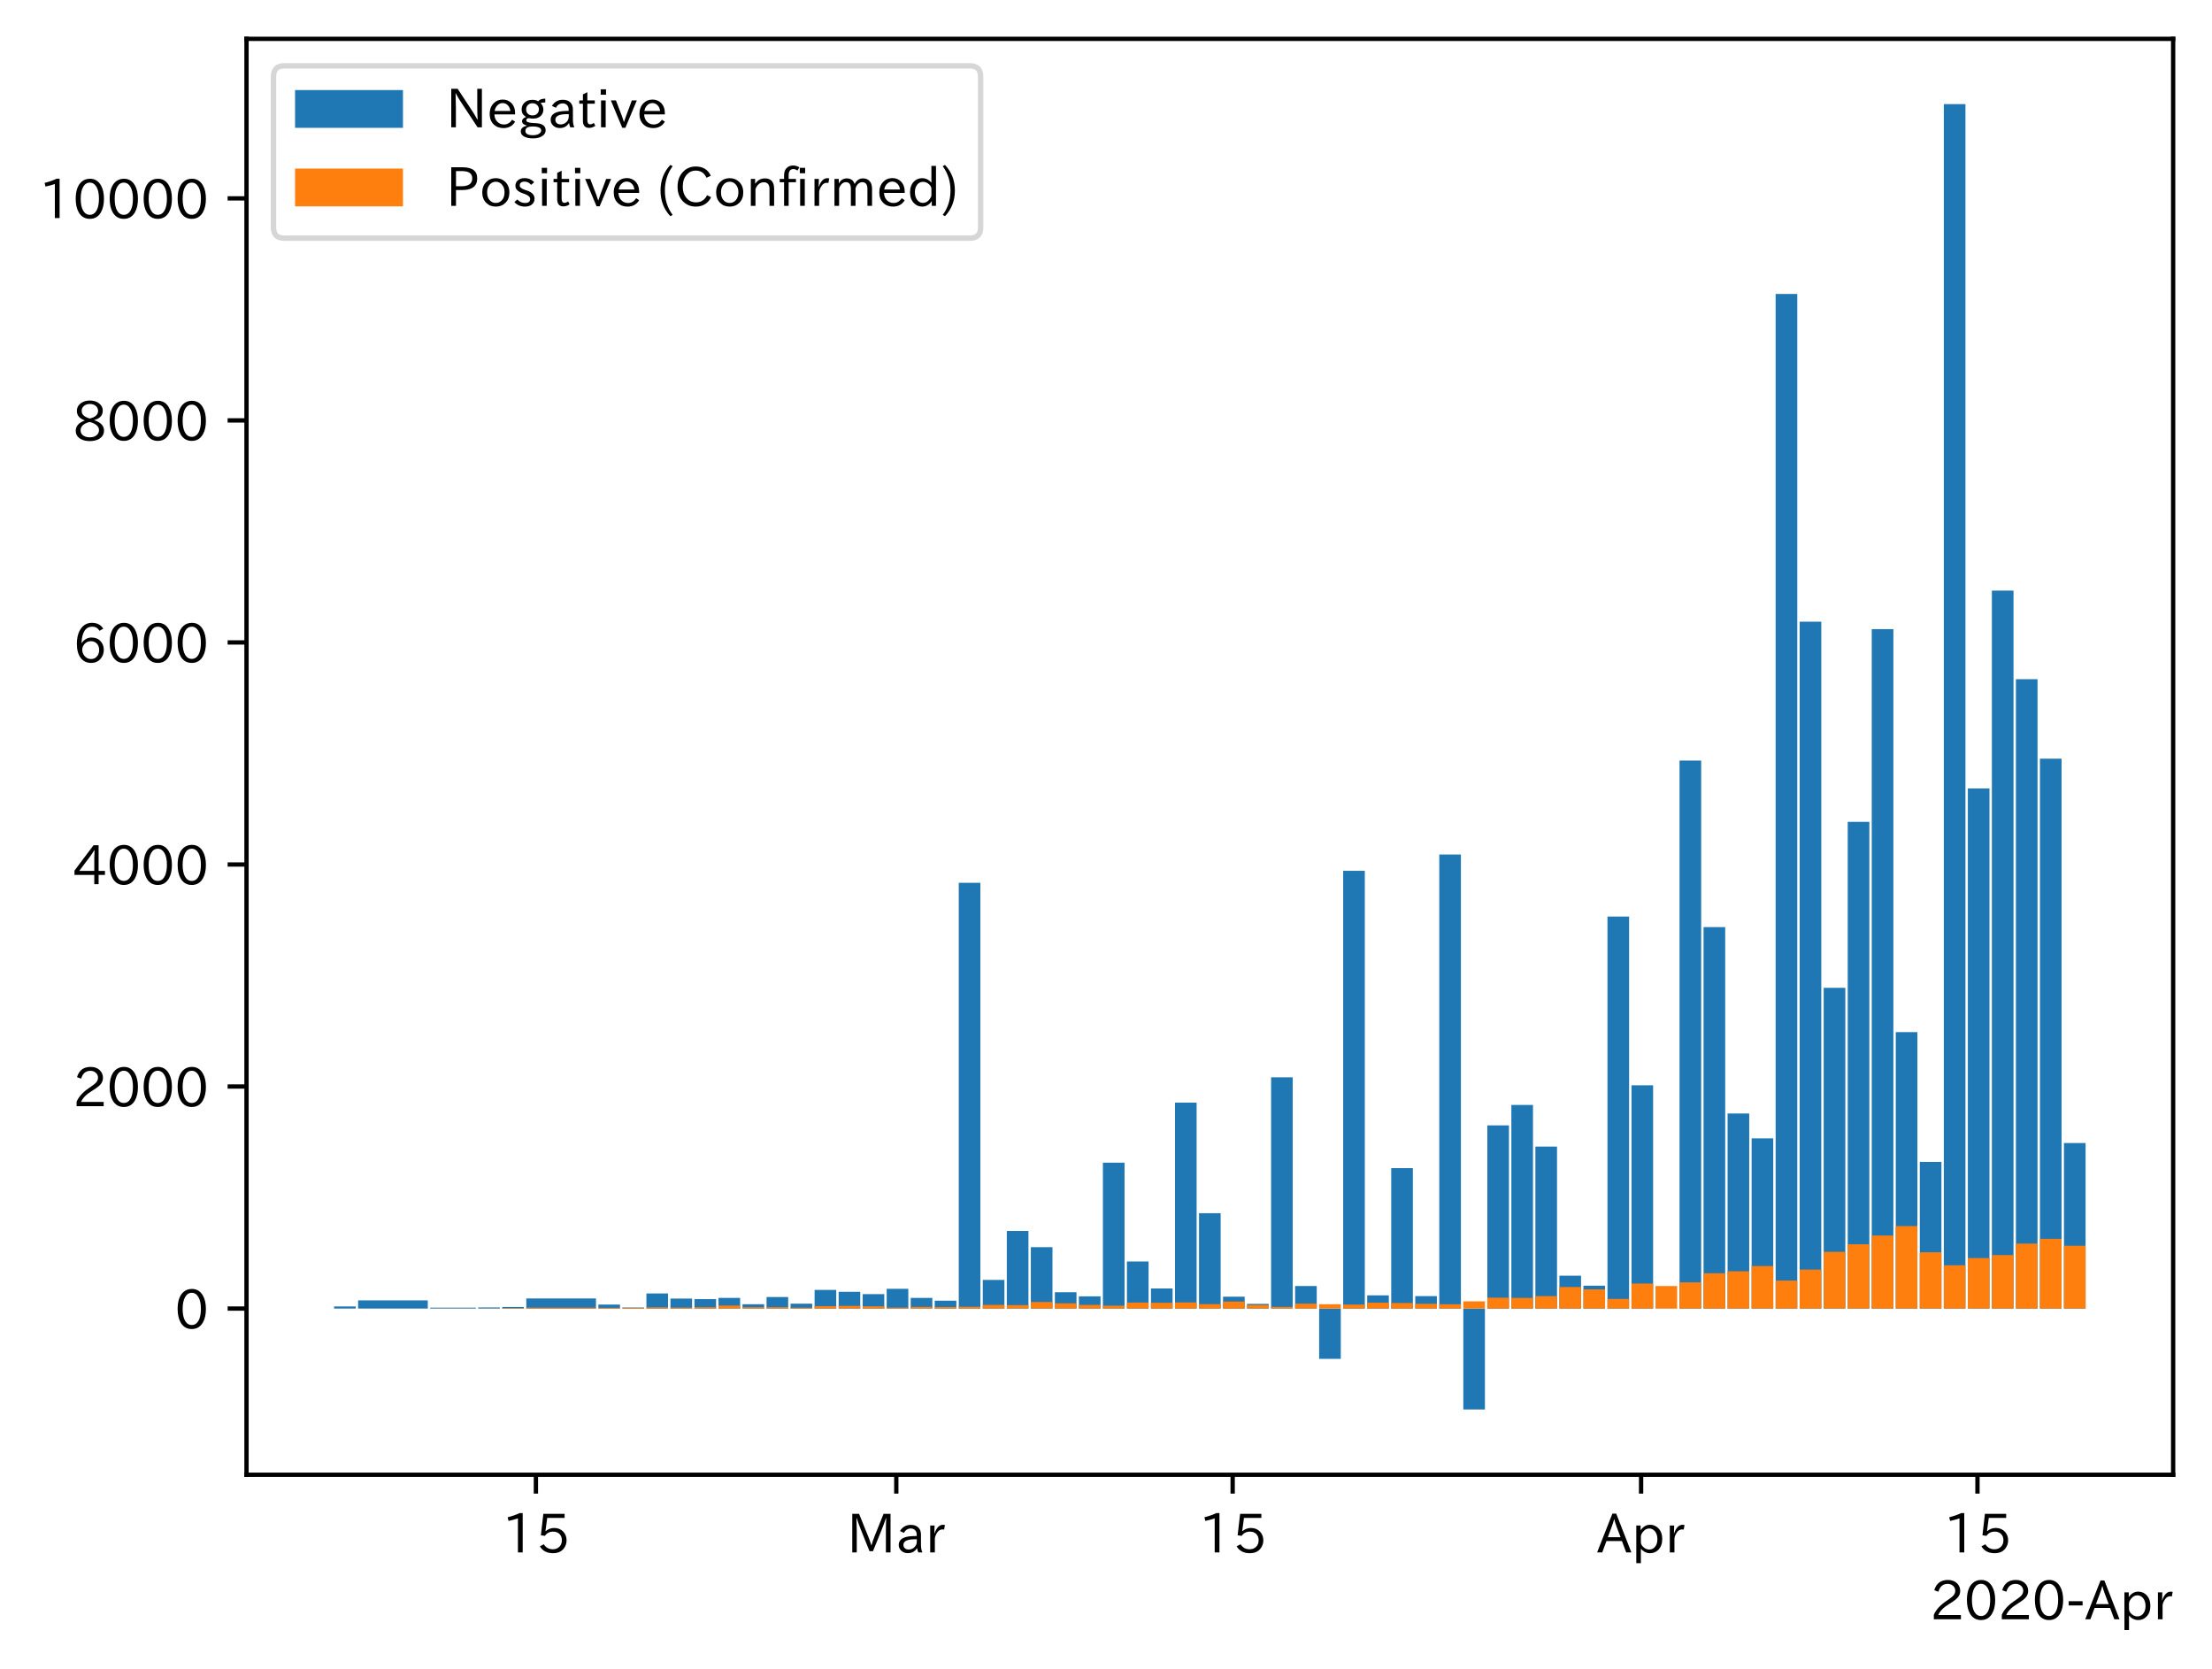 <?xml version="1.0" encoding="utf-8" standalone="no"?>
<!DOCTYPE svg PUBLIC "-//W3C//DTD SVG 1.1//EN"
  "http://www.w3.org/Graphics/SVG/1.1/DTD/svg11.dtd">
<!-- Created with matplotlib (https://matplotlib.org/) -->
<svg height="309.293pt" version="1.1" viewBox="0 0 410.012 309.293" width="410.012pt" xmlns="http://www.w3.org/2000/svg" xmlns:xlink="http://www.w3.org/1999/xlink">
 <defs>
  <style type="text/css">
*{stroke-linecap:butt;stroke-linejoin:round;}
  </style>
 </defs>
 <g id="figure_1">
  <g id="patch_1">
   <path d="M 0 309.293 
L 410.012 309.293 
L 410.012 0 
L 0 0 
z
" style="fill:#ffffff;"/>
  </g>
  <g id="axes_1">
   <g id="patch_2">
    <path d="M 45.692 273.312 
L 402.812 273.312 
L 402.812 7.2 
L 45.692 7.2 
z
" style="fill:#ffffff;"/>
   </g>
   <g id="patch_3">
    <path clip-path="url(#p2a3c29d104)" d="z
" style="fill:#1f77b4;"/>
   </g>
   <g id="patch_4">
    <path clip-path="url(#p2a3c29d104)" d="M 65.933 242.513 
L 61.925 242.513 
L 61.925 242.122 
L 65.933 242.122 
z
" style="fill:#1f77b4;"/>
   </g>
   <g id="patch_5">
    <path clip-path="url(#p2a3c29d104)" d="M 79.293 242.513 
L 66.378 242.513 
L 66.378 240.998 
L 79.293 240.998 
z
" style="fill:#1f77b4;"/>
   </g>
   <g id="patch_6">
    <path clip-path="url(#p2a3c29d104)" d="M 88.2 242.513 
L 79.739 242.513 
L 79.739 242.349 
L 88.2 242.349 
z
" style="fill:#1f77b4;"/>
   </g>
   <g id="patch_7">
    <path clip-path="url(#p2a3c29d104)" d="M 92.654 242.513 
L 88.645 242.513 
L 88.645 242.308 
L 92.654 242.308 
z
" style="fill:#1f77b4;"/>
   </g>
   <g id="patch_8">
    <path clip-path="url(#p2a3c29d104)" d="M 97.107 242.513 
L 93.099 242.513 
L 93.099 242.225 
L 97.107 242.225 
z
" style="fill:#1f77b4;"/>
   </g>
   <g id="patch_9">
    <path clip-path="url(#p2a3c29d104)" d="M 110.467 242.513 
L 97.552 242.513 
L 97.552 240.641 
L 110.467 240.641 
z
" style="fill:#1f77b4;"/>
   </g>
   <g id="patch_10">
    <path clip-path="url(#p2a3c29d104)" d="M 114.921 242.513 
L 110.913 242.513 
L 110.913 241.773 
L 114.921 241.773 
z
" style="fill:#1f77b4;"/>
   </g>
   <g id="patch_11">
    <path clip-path="url(#p2a3c29d104)" d="M 119.374 242.513 
L 115.366 242.513 
L 115.366 242.328 
L 119.374 242.328 
z
" style="fill:#1f77b4;"/>
   </g>
   <g id="patch_12">
    <path clip-path="url(#p2a3c29d104)" d="M 123.827 242.513 
L 119.819 242.513 
L 119.819 239.715 
L 123.827 239.715 
z
" style="fill:#1f77b4;"/>
   </g>
   <g id="patch_13">
    <path clip-path="url(#p2a3c29d104)" d="M 128.281 242.513 
L 124.273 242.513 
L 124.273 240.662 
L 128.281 240.662 
z
" style="fill:#1f77b4;"/>
   </g>
   <g id="patch_14">
    <path clip-path="url(#p2a3c29d104)" d="M 132.734 242.513 
L 128.726 242.513 
L 128.726 240.765 
L 132.734 240.765 
z
" style="fill:#1f77b4;"/>
   </g>
   <g id="patch_15">
    <path clip-path="url(#p2a3c29d104)" d="M 137.188 242.513 
L 133.18 242.513 
L 133.18 240.538 
L 137.188 240.538 
z
" style="fill:#1f77b4;"/>
   </g>
   <g id="patch_16">
    <path clip-path="url(#p2a3c29d104)" d="M 141.641 242.513 
L 137.633 242.513 
L 137.633 241.711 
L 141.641 241.711 
z
" style="fill:#1f77b4;"/>
   </g>
   <g id="patch_17">
    <path clip-path="url(#p2a3c29d104)" d="M 146.095 242.513 
L 142.087 242.513 
L 142.087 240.374 
L 146.095 240.374 
z
" style="fill:#1f77b4;"/>
   </g>
   <g id="patch_18">
    <path clip-path="url(#p2a3c29d104)" d="M 150.548 242.513 
L 146.54 242.513 
L 146.54 241.608 
L 150.548 241.608 
z
" style="fill:#1f77b4;"/>
   </g>
   <g id="patch_19">
    <path clip-path="url(#p2a3c29d104)" d="M 155.001 242.513 
L 150.993 242.513 
L 150.993 239.057 
L 155.001 239.057 
z
" style="fill:#1f77b4;"/>
   </g>
   <g id="patch_20">
    <path clip-path="url(#p2a3c29d104)" d="M 159.455 242.513 
L 155.447 242.513 
L 155.447 239.407 
L 159.455 239.407 
z
" style="fill:#1f77b4;"/>
   </g>
   <g id="patch_21">
    <path clip-path="url(#p2a3c29d104)" d="M 163.908 242.513 
L 159.9 242.513 
L 159.9 239.839 
L 163.908 239.839 
z
" style="fill:#1f77b4;"/>
   </g>
   <g id="patch_22">
    <path clip-path="url(#p2a3c29d104)" d="M 168.362 242.513 
L 164.354 242.513 
L 164.354 238.851 
L 168.362 238.851 
z
" style="fill:#1f77b4;"/>
   </g>
   <g id="patch_23">
    <path clip-path="url(#p2a3c29d104)" d="M 172.815 242.513 
L 168.807 242.513 
L 168.807 240.538 
L 172.815 240.538 
z
" style="fill:#1f77b4;"/>
   </g>
   <g id="patch_24">
    <path clip-path="url(#p2a3c29d104)" d="M 177.269 242.513 
L 173.26 242.513 
L 173.26 241.053 
L 177.269 241.053 
z
" style="fill:#1f77b4;"/>
   </g>
   <g id="patch_25">
    <path clip-path="url(#p2a3c29d104)" d="M 181.722 242.513 
L 177.714 242.513 
L 177.714 163.609 
L 181.722 163.609 
z
" style="fill:#1f77b4;"/>
   </g>
   <g id="patch_26">
    <path clip-path="url(#p2a3c29d104)" d="M 186.175 242.513 
L 182.167 242.513 
L 182.167 237.205 
L 186.175 237.205 
z
" style="fill:#1f77b4;"/>
   </g>
   <g id="patch_27">
    <path clip-path="url(#p2a3c29d104)" d="M 190.629 242.513 
L 186.621 242.513 
L 186.621 228.132 
L 190.629 228.132 
z
" style="fill:#1f77b4;"/>
   </g>
   <g id="patch_28">
    <path clip-path="url(#p2a3c29d104)" d="M 195.082 242.513 
L 191.074 242.513 
L 191.074 231.135 
L 195.082 231.135 
z
" style="fill:#1f77b4;"/>
   </g>
   <g id="patch_29">
    <path clip-path="url(#p2a3c29d104)" d="M 199.536 242.513 
L 195.528 242.513 
L 195.528 239.489 
L 199.536 239.489 
z
" style="fill:#1f77b4;"/>
   </g>
   <g id="patch_30">
    <path clip-path="url(#p2a3c29d104)" d="M 203.989 242.513 
L 199.981 242.513 
L 199.981 240.25 
L 203.989 240.25 
z
" style="fill:#1f77b4;"/>
   </g>
   <g id="patch_31">
    <path clip-path="url(#p2a3c29d104)" d="M 208.443 242.513 
L 204.434 242.513 
L 204.434 215.478 
L 208.443 215.478 
z
" style="fill:#1f77b4;"/>
   </g>
   <g id="patch_32">
    <path clip-path="url(#p2a3c29d104)" d="M 212.896 242.513 
L 208.888 242.513 
L 208.888 233.79 
L 212.896 233.79 
z
" style="fill:#1f77b4;"/>
   </g>
   <g id="patch_33">
    <path clip-path="url(#p2a3c29d104)" d="M 217.349 242.513 
L 213.341 242.513 
L 213.341 238.789 
L 217.349 238.789 
z
" style="fill:#1f77b4;"/>
   </g>
   <g id="patch_34">
    <path clip-path="url(#p2a3c29d104)" d="M 221.803 242.513 
L 217.795 242.513 
L 217.795 204.347 
L 221.803 204.347 
z
" style="fill:#1f77b4;"/>
   </g>
   <g id="patch_35">
    <path clip-path="url(#p2a3c29d104)" d="M 226.256 242.513 
L 222.248 242.513 
L 222.248 224.84 
L 226.256 224.84 
z
" style="fill:#1f77b4;"/>
   </g>
   <g id="patch_36">
    <path clip-path="url(#p2a3c29d104)" d="M 230.71 242.513 
L 226.702 242.513 
L 226.702 240.312 
L 230.71 240.312 
z
" style="fill:#1f77b4;"/>
   </g>
   <g id="patch_37">
    <path clip-path="url(#p2a3c29d104)" d="M 235.163 242.513 
L 231.155 242.513 
L 231.155 241.649 
L 235.163 241.649 
z
" style="fill:#1f77b4;"/>
   </g>
   <g id="patch_38">
    <path clip-path="url(#p2a3c29d104)" d="M 239.616 242.513 
L 235.608 242.513 
L 235.608 199.656 
L 239.616 199.656 
z
" style="fill:#1f77b4;"/>
   </g>
   <g id="patch_39">
    <path clip-path="url(#p2a3c29d104)" d="M 244.07 242.513 
L 240.062 242.513 
L 240.062 238.337 
L 244.07 238.337 
z
" style="fill:#1f77b4;"/>
   </g>
   <g id="patch_40">
    <path clip-path="url(#p2a3c29d104)" d="M 248.523 242.513 
L 244.515 242.513 
L 244.515 251.834 
L 248.523 251.834 
z
" style="fill:#1f77b4;"/>
   </g>
   <g id="patch_41">
    <path clip-path="url(#p2a3c29d104)" d="M 252.977 242.513 
L 248.969 242.513 
L 248.969 161.386 
L 252.977 161.386 
z
" style="fill:#1f77b4;"/>
   </g>
   <g id="patch_42">
    <path clip-path="url(#p2a3c29d104)" d="M 257.43 242.513 
L 253.422 242.513 
L 253.422 240.065 
L 257.43 240.065 
z
" style="fill:#1f77b4;"/>
   </g>
   <g id="patch_43">
    <path clip-path="url(#p2a3c29d104)" d="M 261.884 242.513 
L 257.876 242.513 
L 257.876 216.486 
L 261.884 216.486 
z
" style="fill:#1f77b4;"/>
   </g>
   <g id="patch_44">
    <path clip-path="url(#p2a3c29d104)" d="M 266.337 242.513 
L 262.329 242.513 
L 262.329 240.209 
L 266.337 240.209 
z
" style="fill:#1f77b4;"/>
   </g>
   <g id="patch_45">
    <path clip-path="url(#p2a3c29d104)" d="M 270.79 242.513 
L 266.782 242.513 
L 266.782 158.362 
L 270.79 158.362 
z
" style="fill:#1f77b4;"/>
   </g>
   <g id="patch_46">
    <path clip-path="url(#p2a3c29d104)" d="M 275.244 242.513 
L 271.236 242.513 
L 271.236 261.216 
L 275.244 261.216 
z
" style="fill:#1f77b4;"/>
   </g>
   <g id="patch_47">
    <path clip-path="url(#p2a3c29d104)" d="M 279.697 242.513 
L 275.689 242.513 
L 275.689 208.565 
L 279.697 208.565 
z
" style="fill:#1f77b4;"/>
   </g>
   <g id="patch_48">
    <path clip-path="url(#p2a3c29d104)" d="M 284.151 242.513 
L 280.143 242.513 
L 280.143 204.779 
L 284.151 204.779 
z
" style="fill:#1f77b4;"/>
   </g>
   <g id="patch_49">
    <path clip-path="url(#p2a3c29d104)" d="M 288.604 242.513 
L 284.596 242.513 
L 284.596 212.495 
L 288.604 212.495 
z
" style="fill:#1f77b4;"/>
   </g>
   <g id="patch_50">
    <path clip-path="url(#p2a3c29d104)" d="M 293.058 242.513 
L 289.049 242.513 
L 289.049 236.423 
L 293.058 236.423 
z
" style="fill:#1f77b4;"/>
   </g>
   <g id="patch_51">
    <path clip-path="url(#p2a3c29d104)" d="M 297.511 242.513 
L 293.503 242.513 
L 293.503 238.275 
L 297.511 238.275 
z
" style="fill:#1f77b4;"/>
   </g>
   <g id="patch_52">
    <path clip-path="url(#p2a3c29d104)" d="M 301.964 242.513 
L 297.956 242.513 
L 297.956 169.863 
L 301.964 169.863 
z
" style="fill:#1f77b4;"/>
   </g>
   <g id="patch_53">
    <path clip-path="url(#p2a3c29d104)" d="M 306.418 242.513 
L 302.41 242.513 
L 302.41 201.137 
L 306.418 201.137 
z
" style="fill:#1f77b4;"/>
   </g>
   <g id="patch_54">
    <path clip-path="url(#p2a3c29d104)" d="M 310.871 242.513 
L 306.863 242.513 
L 306.863 242.472 
L 310.871 242.472 
z
" style="fill:#1f77b4;"/>
   </g>
   <g id="patch_55">
    <path clip-path="url(#p2a3c29d104)" d="M 315.325 242.513 
L 311.317 242.513 
L 311.317 140.956 
L 315.325 140.956 
z
" style="fill:#1f77b4;"/>
   </g>
   <g id="patch_56">
    <path clip-path="url(#p2a3c29d104)" d="M 319.778 242.513 
L 315.77 242.513 
L 315.77 171.818 
L 319.778 171.818 
z
" style="fill:#1f77b4;"/>
   </g>
   <g id="patch_57">
    <path clip-path="url(#p2a3c29d104)" d="M 324.232 242.513 
L 320.223 242.513 
L 320.223 206.363 
L 324.232 206.363 
z
" style="fill:#1f77b4;"/>
   </g>
   <g id="patch_58">
    <path clip-path="url(#p2a3c29d104)" d="M 328.685 242.513 
L 324.677 242.513 
L 324.677 210.972 
L 328.685 210.972 
z
" style="fill:#1f77b4;"/>
   </g>
   <g id="patch_59">
    <path clip-path="url(#p2a3c29d104)" d="M 333.138 242.513 
L 329.13 242.513 
L 329.13 54.479 
L 333.138 54.479 
z
" style="fill:#1f77b4;"/>
   </g>
   <g id="patch_60">
    <path clip-path="url(#p2a3c29d104)" d="M 337.592 242.513 
L 333.584 242.513 
L 333.584 115.216 
L 337.592 115.216 
z
" style="fill:#1f77b4;"/>
   </g>
   <g id="patch_61">
    <path clip-path="url(#p2a3c29d104)" d="M 342.045 242.513 
L 338.037 242.513 
L 338.037 183.072 
L 342.045 183.072 
z
" style="fill:#1f77b4;"/>
   </g>
   <g id="patch_62">
    <path clip-path="url(#p2a3c29d104)" d="M 346.499 242.513 
L 342.491 242.513 
L 342.491 152.313 
L 346.499 152.313 
z
" style="fill:#1f77b4;"/>
   </g>
   <g id="patch_63">
    <path clip-path="url(#p2a3c29d104)" d="M 350.952 242.513 
L 346.944 242.513 
L 346.944 116.595 
L 350.952 116.595 
z
" style="fill:#1f77b4;"/>
   </g>
   <g id="patch_64">
    <path clip-path="url(#p2a3c29d104)" d="M 355.405 242.513 
L 351.397 242.513 
L 351.397 191.282 
L 355.405 191.282 
z
" style="fill:#1f77b4;"/>
   </g>
   <g id="patch_65">
    <path clip-path="url(#p2a3c29d104)" d="M 359.859 242.513 
L 355.851 242.513 
L 355.851 215.334 
L 359.859 215.334 
z
" style="fill:#1f77b4;"/>
   </g>
   <g id="patch_66">
    <path clip-path="url(#p2a3c29d104)" d="M 364.312 242.513 
L 360.304 242.513 
L 360.304 19.296 
L 364.312 19.296 
z
" style="fill:#1f77b4;"/>
   </g>
   <g id="patch_67">
    <path clip-path="url(#p2a3c29d104)" d="M 368.766 242.513 
L 364.758 242.513 
L 364.758 146.12 
L 368.766 146.12 
z
" style="fill:#1f77b4;"/>
   </g>
   <g id="patch_68">
    <path clip-path="url(#p2a3c29d104)" d="M 373.219 242.513 
L 369.211 242.513 
L 369.211 109.455 
L 373.219 109.455 
z
" style="fill:#1f77b4;"/>
   </g>
   <g id="patch_69">
    <path clip-path="url(#p2a3c29d104)" d="M 377.673 242.513 
L 373.665 242.513 
L 373.665 125.874 
L 377.673 125.874 
z
" style="fill:#1f77b4;"/>
   </g>
   <g id="patch_70">
    <path clip-path="url(#p2a3c29d104)" d="M 382.126 242.513 
L 378.118 242.513 
L 378.118 140.606 
L 382.126 140.606 
z
" style="fill:#1f77b4;"/>
   </g>
   <g id="patch_71">
    <path clip-path="url(#p2a3c29d104)" d="M 386.579 242.513 
L 382.571 242.513 
L 382.571 211.836 
L 386.579 211.836 
z
" style="fill:#1f77b4;"/>
   </g>
   <g id="patch_72">
    <path clip-path="url(#p2a3c29d104)" d="z
" style="fill:#ff7f0e;"/>
   </g>
   <g id="patch_73">
    <path clip-path="url(#p2a3c29d104)" d="M 65.933 242.513 
L 61.925 242.513 
L 61.925 242.513 
L 65.933 242.513 
z
" style="fill:#ff7f0e;"/>
   </g>
   <g id="patch_74">
    <path clip-path="url(#p2a3c29d104)" d="M 79.293 242.513 
L 66.378 242.513 
L 66.378 242.507 
L 79.293 242.507 
z
" style="fill:#ff7f0e;"/>
   </g>
   <g id="patch_75">
    <path clip-path="url(#p2a3c29d104)" d="M 88.2 242.513 
L 79.739 242.513 
L 79.739 242.493 
L 88.2 242.493 
z
" style="fill:#ff7f0e;"/>
   </g>
   <g id="patch_76">
    <path clip-path="url(#p2a3c29d104)" d="M 92.654 242.513 
L 88.645 242.513 
L 88.645 242.493 
L 92.654 242.493 
z
" style="fill:#ff7f0e;"/>
   </g>
   <g id="patch_77">
    <path clip-path="url(#p2a3c29d104)" d="M 97.107 242.513 
L 93.099 242.513 
L 93.099 242.431 
L 97.107 242.431 
z
" style="fill:#ff7f0e;"/>
   </g>
   <g id="patch_78">
    <path clip-path="url(#p2a3c29d104)" d="M 110.467 242.513 
L 97.552 242.513 
L 97.552 242.335 
L 110.467 242.335 
z
" style="fill:#ff7f0e;"/>
   </g>
   <g id="patch_79">
    <path clip-path="url(#p2a3c29d104)" d="M 114.921 242.513 
L 110.913 242.513 
L 110.913 242.369 
L 114.921 242.369 
z
" style="fill:#ff7f0e;"/>
   </g>
   <g id="patch_80">
    <path clip-path="url(#p2a3c29d104)" d="M 119.374 242.513 
L 115.366 242.513 
L 115.366 242.369 
L 119.374 242.369 
z
" style="fill:#ff7f0e;"/>
   </g>
   <g id="patch_81">
    <path clip-path="url(#p2a3c29d104)" d="M 123.827 242.513 
L 119.819 242.513 
L 119.819 242.287 
L 123.827 242.287 
z
" style="fill:#ff7f0e;"/>
   </g>
   <g id="patch_82">
    <path clip-path="url(#p2a3c29d104)" d="M 128.281 242.513 
L 124.273 242.513 
L 124.273 242.328 
L 128.281 242.328 
z
" style="fill:#ff7f0e;"/>
   </g>
   <g id="patch_83">
    <path clip-path="url(#p2a3c29d104)" d="M 132.734 242.513 
L 128.726 242.513 
L 128.726 242.266 
L 132.734 242.266 
z
" style="fill:#ff7f0e;"/>
   </g>
   <g id="patch_84">
    <path clip-path="url(#p2a3c29d104)" d="M 137.188 242.513 
L 133.18 242.513 
L 133.18 241.958 
L 137.188 241.958 
z
" style="fill:#ff7f0e;"/>
   </g>
   <g id="patch_85">
    <path clip-path="url(#p2a3c29d104)" d="M 141.641 242.513 
L 137.633 242.513 
L 137.633 242.266 
L 141.641 242.266 
z
" style="fill:#ff7f0e;"/>
   </g>
   <g id="patch_86">
    <path clip-path="url(#p2a3c29d104)" d="M 146.095 242.513 
L 142.087 242.513 
L 142.087 242.266 
L 146.095 242.266 
z
" style="fill:#ff7f0e;"/>
   </g>
   <g id="patch_87">
    <path clip-path="url(#p2a3c29d104)" d="M 150.548 242.513 
L 146.54 242.513 
L 146.54 242.349 
L 150.548 242.349 
z
" style="fill:#ff7f0e;"/>
   </g>
   <g id="patch_88">
    <path clip-path="url(#p2a3c29d104)" d="M 155.001 242.513 
L 150.993 242.513 
L 150.993 242.061 
L 155.001 242.061 
z
" style="fill:#ff7f0e;"/>
   </g>
   <g id="patch_89">
    <path clip-path="url(#p2a3c29d104)" d="M 159.455 242.513 
L 155.447 242.513 
L 155.447 242.02 
L 159.455 242.02 
z
" style="fill:#ff7f0e;"/>
   </g>
   <g id="patch_90">
    <path clip-path="url(#p2a3c29d104)" d="M 163.908 242.513 
L 159.9 242.513 
L 159.9 242.102 
L 163.908 242.102 
z
" style="fill:#ff7f0e;"/>
   </g>
   <g id="patch_91">
    <path clip-path="url(#p2a3c29d104)" d="M 168.362 242.513 
L 164.354 242.513 
L 164.354 242.328 
L 168.362 242.328 
z
" style="fill:#ff7f0e;"/>
   </g>
   <g id="patch_92">
    <path clip-path="url(#p2a3c29d104)" d="M 172.815 242.513 
L 168.807 242.513 
L 168.807 242.205 
L 172.815 242.205 
z
" style="fill:#ff7f0e;"/>
   </g>
   <g id="patch_93">
    <path clip-path="url(#p2a3c29d104)" d="M 177.269 242.513 
L 173.26 242.513 
L 173.26 242.225 
L 177.269 242.225 
z
" style="fill:#ff7f0e;"/>
   </g>
   <g id="patch_94">
    <path clip-path="url(#p2a3c29d104)" d="M 181.722 242.513 
L 177.714 242.513 
L 177.714 242.184 
L 181.722 242.184 
z
" style="fill:#ff7f0e;"/>
   </g>
   <g id="patch_95">
    <path clip-path="url(#p2a3c29d104)" d="M 186.175 242.513 
L 182.167 242.513 
L 182.167 241.834 
L 186.175 241.834 
z
" style="fill:#ff7f0e;"/>
   </g>
   <g id="patch_96">
    <path clip-path="url(#p2a3c29d104)" d="M 190.629 242.513 
L 186.621 242.513 
L 186.621 241.876 
L 190.629 241.876 
z
" style="fill:#ff7f0e;"/>
   </g>
   <g id="patch_97">
    <path clip-path="url(#p2a3c29d104)" d="M 195.082 242.513 
L 191.074 242.513 
L 191.074 241.299 
L 195.082 241.299 
z
" style="fill:#ff7f0e;"/>
   </g>
   <g id="patch_98">
    <path clip-path="url(#p2a3c29d104)" d="M 199.536 242.513 
L 195.528 242.513 
L 195.528 241.546 
L 199.536 241.546 
z
" style="fill:#ff7f0e;"/>
   </g>
   <g id="patch_99">
    <path clip-path="url(#p2a3c29d104)" d="M 203.989 242.513 
L 199.981 242.513 
L 199.981 241.834 
L 203.989 241.834 
z
" style="fill:#ff7f0e;"/>
   </g>
   <g id="patch_100">
    <path clip-path="url(#p2a3c29d104)" d="M 208.443 242.513 
L 204.434 242.513 
L 204.434 241.978 
L 208.443 241.978 
z
" style="fill:#ff7f0e;"/>
   </g>
   <g id="patch_101">
    <path clip-path="url(#p2a3c29d104)" d="M 212.896 242.513 
L 208.888 242.513 
L 208.888 241.402 
L 212.896 241.402 
z
" style="fill:#ff7f0e;"/>
   </g>
   <g id="patch_102">
    <path clip-path="url(#p2a3c29d104)" d="M 217.349 242.513 
L 213.341 242.513 
L 213.341 241.443 
L 217.349 241.443 
z
" style="fill:#ff7f0e;"/>
   </g>
   <g id="patch_103">
    <path clip-path="url(#p2a3c29d104)" d="M 221.803 242.513 
L 217.795 242.513 
L 217.795 241.382 
L 221.803 241.382 
z
" style="fill:#ff7f0e;"/>
   </g>
   <g id="patch_104">
    <path clip-path="url(#p2a3c29d104)" d="M 226.256 242.513 
L 222.248 242.513 
L 222.248 241.69 
L 226.256 241.69 
z
" style="fill:#ff7f0e;"/>
   </g>
   <g id="patch_105">
    <path clip-path="url(#p2a3c29d104)" d="M 230.71 242.513 
L 226.702 242.513 
L 226.702 241.217 
L 230.71 241.217 
z
" style="fill:#ff7f0e;"/>
   </g>
   <g id="patch_106">
    <path clip-path="url(#p2a3c29d104)" d="M 235.163 242.513 
L 231.155 242.513 
L 231.155 241.855 
L 235.163 241.855 
z
" style="fill:#ff7f0e;"/>
   </g>
   <g id="patch_107">
    <path clip-path="url(#p2a3c29d104)" d="M 239.616 242.513 
L 235.608 242.513 
L 235.608 242.205 
L 239.616 242.205 
z
" style="fill:#ff7f0e;"/>
   </g>
   <g id="patch_108">
    <path clip-path="url(#p2a3c29d104)" d="M 244.07 242.513 
L 240.062 242.513 
L 240.062 241.608 
L 244.07 241.608 
z
" style="fill:#ff7f0e;"/>
   </g>
   <g id="patch_109">
    <path clip-path="url(#p2a3c29d104)" d="M 248.523 242.513 
L 244.515 242.513 
L 244.515 241.711 
L 248.523 241.711 
z
" style="fill:#ff7f0e;"/>
   </g>
   <g id="patch_110">
    <path clip-path="url(#p2a3c29d104)" d="M 252.977 242.513 
L 248.969 242.513 
L 248.969 241.773 
L 252.977 241.773 
z
" style="fill:#ff7f0e;"/>
   </g>
   <g id="patch_111">
    <path clip-path="url(#p2a3c29d104)" d="M 257.43 242.513 
L 253.422 242.513 
L 253.422 241.423 
L 257.43 241.423 
z
" style="fill:#ff7f0e;"/>
   </g>
   <g id="patch_112">
    <path clip-path="url(#p2a3c29d104)" d="M 261.884 242.513 
L 257.876 242.513 
L 257.876 241.485 
L 261.884 241.485 
z
" style="fill:#ff7f0e;"/>
   </g>
   <g id="patch_113">
    <path clip-path="url(#p2a3c29d104)" d="M 266.337 242.513 
L 262.329 242.513 
L 262.329 241.629 
L 266.337 241.629 
z
" style="fill:#ff7f0e;"/>
   </g>
   <g id="patch_114">
    <path clip-path="url(#p2a3c29d104)" d="M 270.79 242.513 
L 266.782 242.513 
L 266.782 241.711 
L 270.79 241.711 
z
" style="fill:#ff7f0e;"/>
   </g>
   <g id="patch_115">
    <path clip-path="url(#p2a3c29d104)" d="M 275.244 242.513 
L 271.236 242.513 
L 271.236 241.176 
L 275.244 241.176 
z
" style="fill:#ff7f0e;"/>
   </g>
   <g id="patch_116">
    <path clip-path="url(#p2a3c29d104)" d="M 279.697 242.513 
L 275.689 242.513 
L 275.689 240.497 
L 279.697 240.497 
z
" style="fill:#ff7f0e;"/>
   </g>
   <g id="patch_117">
    <path clip-path="url(#p2a3c29d104)" d="M 284.151 242.513 
L 280.143 242.513 
L 280.143 240.538 
L 284.151 240.538 
z
" style="fill:#ff7f0e;"/>
   </g>
   <g id="patch_118">
    <path clip-path="url(#p2a3c29d104)" d="M 288.604 242.513 
L 284.596 242.513 
L 284.596 240.209 
L 288.604 240.209 
z
" style="fill:#ff7f0e;"/>
   </g>
   <g id="patch_119">
    <path clip-path="url(#p2a3c29d104)" d="M 293.058 242.513 
L 289.049 242.513 
L 289.049 238.522 
L 293.058 238.522 
z
" style="fill:#ff7f0e;"/>
   </g>
   <g id="patch_120">
    <path clip-path="url(#p2a3c29d104)" d="M 297.511 242.513 
L 293.503 242.513 
L 293.503 238.954 
L 297.511 238.954 
z
" style="fill:#ff7f0e;"/>
   </g>
   <g id="patch_121">
    <path clip-path="url(#p2a3c29d104)" d="M 301.964 242.513 
L 297.956 242.513 
L 297.956 240.723 
L 301.964 240.723 
z
" style="fill:#ff7f0e;"/>
   </g>
   <g id="patch_122">
    <path clip-path="url(#p2a3c29d104)" d="M 306.418 242.513 
L 302.41 242.513 
L 302.41 237.884 
L 306.418 237.884 
z
" style="fill:#ff7f0e;"/>
   </g>
   <g id="patch_123">
    <path clip-path="url(#p2a3c29d104)" d="M 310.871 242.513 
L 306.863 242.513 
L 306.863 238.337 
L 310.871 238.337 
z
" style="fill:#ff7f0e;"/>
   </g>
   <g id="patch_124">
    <path clip-path="url(#p2a3c29d104)" d="M 315.325 242.513 
L 311.317 242.513 
L 311.317 237.658 
L 315.325 237.658 
z
" style="fill:#ff7f0e;"/>
   </g>
   <g id="patch_125">
    <path clip-path="url(#p2a3c29d104)" d="M 319.778 242.513 
L 315.77 242.513 
L 315.77 235.971 
L 319.778 235.971 
z
" style="fill:#ff7f0e;"/>
   </g>
   <g id="patch_126">
    <path clip-path="url(#p2a3c29d104)" d="M 324.232 242.513 
L 320.223 242.513 
L 320.223 235.6 
L 324.232 235.6 
z
" style="fill:#ff7f0e;"/>
   </g>
   <g id="patch_127">
    <path clip-path="url(#p2a3c29d104)" d="M 328.685 242.513 
L 324.677 242.513 
L 324.677 234.633 
L 328.685 234.633 
z
" style="fill:#ff7f0e;"/>
   </g>
   <g id="patch_128">
    <path clip-path="url(#p2a3c29d104)" d="M 333.138 242.513 
L 329.13 242.513 
L 329.13 237.329 
L 333.138 237.329 
z
" style="fill:#ff7f0e;"/>
   </g>
   <g id="patch_129">
    <path clip-path="url(#p2a3c29d104)" d="M 337.592 242.513 
L 333.584 242.513 
L 333.584 235.292 
L 337.592 235.292 
z
" style="fill:#ff7f0e;"/>
   </g>
   <g id="patch_130">
    <path clip-path="url(#p2a3c29d104)" d="M 342.045 242.513 
L 338.037 242.513 
L 338.037 232 
L 342.045 232 
z
" style="fill:#ff7f0e;"/>
   </g>
   <g id="patch_131">
    <path clip-path="url(#p2a3c29d104)" d="M 346.499 242.513 
L 342.491 242.513 
L 342.491 230.601 
L 346.499 230.601 
z
" style="fill:#ff7f0e;"/>
   </g>
   <g id="patch_132">
    <path clip-path="url(#p2a3c29d104)" d="M 350.952 242.513 
L 346.944 242.513 
L 346.944 228.975 
L 350.952 228.975 
z
" style="fill:#ff7f0e;"/>
   </g>
   <g id="patch_133">
    <path clip-path="url(#p2a3c29d104)" d="M 355.405 242.513 
L 351.397 242.513 
L 351.397 227.226 
L 355.405 227.226 
z
" style="fill:#ff7f0e;"/>
   </g>
   <g id="patch_134">
    <path clip-path="url(#p2a3c29d104)" d="M 359.859 242.513 
L 355.851 242.513 
L 355.851 232.082 
L 359.859 232.082 
z
" style="fill:#ff7f0e;"/>
   </g>
   <g id="patch_135">
    <path clip-path="url(#p2a3c29d104)" d="M 364.312 242.513 
L 360.304 242.513 
L 360.304 234.489 
L 364.312 234.489 
z
" style="fill:#ff7f0e;"/>
   </g>
   <g id="patch_136">
    <path clip-path="url(#p2a3c29d104)" d="M 368.766 242.513 
L 364.758 242.513 
L 364.758 233.152 
L 368.766 233.152 
z
" style="fill:#ff7f0e;"/>
   </g>
   <g id="patch_137">
    <path clip-path="url(#p2a3c29d104)" d="M 373.219 242.513 
L 369.211 242.513 
L 369.211 232.596 
L 373.219 232.596 
z
" style="fill:#ff7f0e;"/>
   </g>
   <g id="patch_138">
    <path clip-path="url(#p2a3c29d104)" d="M 377.673 242.513 
L 373.665 242.513 
L 373.665 230.477 
L 377.673 230.477 
z
" style="fill:#ff7f0e;"/>
   </g>
   <g id="patch_139">
    <path clip-path="url(#p2a3c29d104)" d="M 382.126 242.513 
L 378.118 242.513 
L 378.118 229.592 
L 382.126 229.592 
z
" style="fill:#ff7f0e;"/>
   </g>
   <g id="patch_140">
    <path clip-path="url(#p2a3c29d104)" d="M 386.579 242.513 
L 382.571 242.513 
L 382.571 230.868 
L 386.579 230.868 
z
" style="fill:#ff7f0e;"/>
   </g>
   <g id="matplotlib.axis_1">
    <g id="xtick_1">
     <g id="line2d_1">
      <defs>
       <path d="M 0 0 
L 0 3.5 
" id="m515361adcf" style="stroke:#000000;stroke-width:0.8;"/>
      </defs>
      <g>
       <use style="stroke:#000000;stroke-width:0.8;" x="99.334" xlink:href="#m515361adcf" y="273.312"/>
      </g>
     </g>
     <g id="text_1">
      <!-- 15 -->
      <defs>
       <path d="M 38.484 0.984 
L 29.688 0.984 
L 29.688 64.109 
Q 21.438 61.281 12.312 59.328 
L 10.688 66.109 
Q 23.734 69.391 32.906 73.922 
L 38.484 73.922 
z
" id="IPAexGothic-49"/>
       <path d="M 18.406 40.672 
Q 25.531 46.297 33.938 46.297 
Q 44 46.297 50.641 39.5 
Q 56.844 33.016 56.844 23.391 
Q 56.844 14.656 51.516 8.016 
Q 44.828 -0.484 31.734 -0.484 
Q 14.984 -0.484 7.328 12.25 
L 14.656 16.062 
Q 20.453 6.781 31.453 6.781 
Q 38.531 6.781 43.266 11.188 
Q 48.141 15.828 48.141 23.484 
Q 48.141 30.719 43.844 35.016 
Q 39.359 39.5 32.125 39.5 
Q 21.969 39.5 16.75 31.688 
L 9.234 32.672 
L 13.812 72.406 
L 53.219 72.406 
L 53.219 64.891 
L 20.953 64.891 
L 17.719 40.672 
z
" id="IPAexGothic-53"/>
      </defs>
      <g transform="translate(93.035 287.803)scale(0.1 -0.1)">
       <use xlink:href="#IPAexGothic-49"/>
       <use x="62.988" xlink:href="#IPAexGothic-53"/>
      </g>
     </g>
    </g>
    <g id="xtick_2">
     <g id="line2d_2">
      <g>
       <use style="stroke:#000000;stroke-width:0.8;" x="166.135" xlink:href="#m515361adcf" y="273.312"/>
      </g>
     </g>
     <g id="text_2">
      <!-- Mar -->
      <defs>
       <path d="M 80.422 0.984 
L 71.828 0.984 
L 71.828 39.594 
Q 71.828 51.266 72.406 64.594 
L 72.016 64.594 
Q 68.062 53.266 63.531 41.797 
L 47.906 3.266 
L 41.406 3.266 
L 25.641 42.578 
Q 20.75 54.781 17.625 64.703 
L 17.234 64.703 
Q 17.828 48.922 17.828 39.891 
L 17.828 0.984 
L 9.516 0.984 
L 9.516 72.406 
L 22.125 72.406 
L 39.109 30.375 
Q 42.141 23 44.828 14.156 
L 45.125 14.156 
Q 47.312 22.125 50.531 30.172 
L 67.438 72.406 
L 80.422 72.406 
z
" id="IPAexGothic-77"/>
       <path d="M 49.312 0.984 
L 41.75 0.984 
Q 39.984 4.734 39.547 8.688 
L 39.203 8.688 
Q 33.547 -0.391 22.312 -0.391 
Q 14.594 -0.391 9.719 4.5 
Q 5.422 8.797 5.422 14.984 
Q 5.422 30.422 32.031 31.203 
L 38.719 31.391 
L 38.719 33.984 
Q 38.719 39.203 35.75 42.188 
Q 32.625 45.312 27.734 45.312 
Q 19.344 45.312 15.141 37.156 
L 7.719 40.578 
Q 14.656 52 27.938 52 
Q 37.109 52 42.047 46.875 
Q 46.625 42.281 46.625 33.891 
L 46.625 15.578 
Q 46.625 6.25 49.312 0.984 
z
M 38.922 25.391 
L 33.453 25.297 
Q 14.109 24.859 14.109 14.891 
Q 14.109 11.375 16.406 9.078 
Q 19.234 6.297 23.828 6.297 
Q 30.219 6.297 34.906 10.984 
Q 38.922 15.141 38.922 21 
z
" id="IPAexGothic-97"/>
       <path d="M 36.078 51.812 
L 34.578 43.266 
Q 32.906 43.609 31.594 43.609 
Q 25.828 43.609 22.078 38.188 
Q 17.391 31.344 17.391 26.172 
L 17.391 0.984 
L 8.797 0.984 
L 8.797 50.781 
L 16.891 50.781 
L 16.5 35.984 
L 16.703 35.984 
Q 22.219 52.203 32.766 52.203 
Q 34.469 52.203 36.078 51.812 
z
" id="IPAexGothic-114"/>
      </defs>
      <g transform="translate(157.026 287.803)scale(0.1 -0.1)">
       <use xlink:href="#IPAexGothic-77"/>
       <use x="90.186" xlink:href="#IPAexGothic-97"/>
       <use x="145.166" xlink:href="#IPAexGothic-114"/>
      </g>
     </g>
    </g>
    <g id="xtick_3">
     <g id="line2d_3">
      <g>
       <use style="stroke:#000000;stroke-width:0.8;" x="228.483" xlink:href="#m515361adcf" y="273.312"/>
      </g>
     </g>
     <g id="text_3">
      <!-- 15 -->
      <g transform="translate(222.185 287.803)scale(0.1 -0.1)">
       <use xlink:href="#IPAexGothic-49"/>
       <use x="62.988" xlink:href="#IPAexGothic-53"/>
      </g>
     </g>
    </g>
    <g id="xtick_4">
     <g id="line2d_4">
      <g>
       <use style="stroke:#000000;stroke-width:0.8;" x="304.191" xlink:href="#m515361adcf" y="273.312"/>
      </g>
     </g>
     <g id="text_4">
      <!-- Apr -->
      <defs>
       <path d="M 63.375 0.984 
L 53.812 0.984 
L 45.906 22.016 
L 17.188 22.016 
L 9.422 0.984 
L -0.094 0.984 
L 28.219 72.906 
L 35.297 72.906 
z
M 43.406 29.109 
L 36.188 48.094 
Q 33.203 56.062 31.688 62.5 
L 31.391 62.5 
Q 29.641 55.672 26.812 48.094 
L 19.734 29.109 
z
" id="IPAexGothic-65"/>
       <path d="M 16.797 42 
Q 23.828 52.203 34.469 52.203 
Q 43.266 52.203 49.562 45.906 
Q 56.891 38.578 56.891 25.688 
Q 56.891 13.141 49.656 5.812 
Q 43.359 -0.484 34.375 -0.484 
Q 24.516 -0.484 17.281 7.766 
L 17.281 -19 
L 8.797 -19 
L 8.797 50.781 
L 16.797 50.781 
z
M 17.281 30.469 
L 17.281 20.172 
Q 17.281 14.016 23.688 9.375 
Q 27.984 6.297 32.906 6.297 
Q 38.578 6.297 42.578 10.297 
Q 47.906 15.578 47.906 25.484 
Q 47.906 34.375 43.5 39.984 
Q 39.109 45.312 32.812 45.312 
Q 25.875 45.312 20.906 38.812 
Q 17.281 34.125 17.281 30.469 
z
" id="IPAexGothic-112"/>
      </defs>
      <g transform="translate(296.049 287.803)scale(0.1 -0.1)">
       <use xlink:href="#IPAexGothic-65"/>
       <use x="63.721" xlink:href="#IPAexGothic-112"/>
       <use x="125.83" xlink:href="#IPAexGothic-114"/>
      </g>
     </g>
    </g>
    <g id="xtick_5">
     <g id="line2d_5">
      <g>
       <use style="stroke:#000000;stroke-width:0.8;" x="366.539" xlink:href="#m515361adcf" y="273.312"/>
      </g>
     </g>
     <g id="text_5">
      <!-- 15 -->
      <g transform="translate(360.241 287.803)scale(0.1 -0.1)">
       <use xlink:href="#IPAexGothic-49"/>
       <use x="62.988" xlink:href="#IPAexGothic-53"/>
      </g>
     </g>
    </g>
    <g id="text_6">
     <!-- 2020-Apr -->
     <defs>
      <path d="M 57.172 0.984 
L 6.984 0.984 
L 6.984 9.281 
Q 12.891 23.047 29.594 34.422 
L 32.375 36.281 
Q 40.922 42.141 43.609 45.406 
Q 46.688 49.266 46.688 53.812 
Q 46.688 58.938 43.062 62.547 
Q 39.062 66.547 32.562 66.547 
Q 19.531 66.547 15.484 52 
L 7.766 54.781 
Q 13.328 73.828 33.062 73.828 
Q 43.844 73.828 50.25 67.438 
Q 55.859 61.672 55.859 53.516 
Q 55.859 47.469 52.25 42.531 
Q 48.922 37.75 36.969 30.281 
L 34.859 29 
Q 19.625 19.578 15.281 8.891 
L 57.172 8.891 
z
" id="IPAexGothic-50"/>
      <path d="M 31.844 73.828 
Q 45.016 73.828 52.094 61.625 
Q 57.719 51.953 57.719 36.625 
Q 57.719 21.438 52.094 11.578 
Q 45.125 -0.484 31.5 -0.484 
Q 17.922 -0.484 10.938 11.578 
Q 5.328 21.438 5.328 36.719 
Q 5.328 58.016 15.625 67.719 
Q 22.172 73.828 31.844 73.828 
z
M 31.5 66.656 
Q 23.688 66.656 19.188 58.734 
Q 14.594 50.734 14.594 36.625 
Q 14.594 22.75 19.094 14.797 
Q 23.641 6.984 31.5 6.984 
Q 40.922 6.984 45.453 18.016 
Q 48.438 25.344 48.438 37.109 
Q 48.438 50.875 43.844 58.734 
Q 39.203 66.656 31.5 66.656 
z
" id="IPAexGothic-48"/>
      <path d="M 30.766 26.609 
L 4.984 26.609 
L 4.984 34.422 
L 30.766 34.422 
z
" id="IPAexGothic-45"/>
     </defs>
     <g transform="translate(357.754 300.193)scale(0.1 -0.1)">
      <use xlink:href="#IPAexGothic-50"/>
      <use x="62.988" xlink:href="#IPAexGothic-48"/>
      <use x="125.977" xlink:href="#IPAexGothic-50"/>
      <use x="188.965" xlink:href="#IPAexGothic-48"/>
      <use x="251.953" xlink:href="#IPAexGothic-45"/>
      <use x="287.744" xlink:href="#IPAexGothic-65"/>
      <use x="351.465" xlink:href="#IPAexGothic-112"/>
      <use x="413.574" xlink:href="#IPAexGothic-114"/>
     </g>
    </g>
   </g>
   <g id="matplotlib.axis_2">
    <g id="ytick_1">
     <g id="line2d_6">
      <defs>
       <path d="M 0 0 
L -3.5 0 
" id="mf9a2187e88" style="stroke:#000000;stroke-width:0.8;"/>
      </defs>
      <g>
       <use style="stroke:#000000;stroke-width:0.8;" x="45.692" xlink:href="#mf9a2187e88" y="242.513"/>
      </g>
     </g>
     <g id="text_7">
      <!-- 0 -->
      <g transform="translate(32.394 246.259)scale(0.1 -0.1)">
       <use xlink:href="#IPAexGothic-48"/>
      </g>
     </g>
    </g>
    <g id="ytick_2">
     <g id="line2d_7">
      <g>
       <use style="stroke:#000000;stroke-width:0.8;" x="45.692" xlink:href="#mf9a2187e88" y="201.364"/>
      </g>
     </g>
     <g id="text_8">
      <!-- 2000 -->
      <g transform="translate(13.498 205.109)scale(0.1 -0.1)">
       <use xlink:href="#IPAexGothic-50"/>
       <use x="62.988" xlink:href="#IPAexGothic-48"/>
       <use x="125.977" xlink:href="#IPAexGothic-48"/>
       <use x="188.965" xlink:href="#IPAexGothic-48"/>
      </g>
     </g>
    </g>
    <g id="ytick_3">
     <g id="line2d_8">
      <g>
       <use style="stroke:#000000;stroke-width:0.8;" x="45.692" xlink:href="#mf9a2187e88" y="160.214"/>
      </g>
     </g>
     <g id="text_9">
      <!-- 4000 -->
      <defs>
       <path d="M 59.578 18.109 
L 47.797 18.109 
L 47.797 0.984 
L 39.797 0.984 
L 39.797 18.109 
L 3.078 18.109 
L 3.078 26.125 
L 38.375 73.094 
L 47.797 73.094 
L 47.797 25.531 
L 59.578 25.531 
z
M 40.281 64.203 
L 39.984 64.203 
Q 35.594 57.125 31.297 51.312 
L 11.859 25.531 
L 39.797 25.531 
L 39.797 49.125 
Q 39.797 54.391 40.281 64.203 
z
" id="IPAexGothic-52"/>
      </defs>
      <g transform="translate(13.498 163.959)scale(0.1 -0.1)">
       <use xlink:href="#IPAexGothic-52"/>
       <use x="62.988" xlink:href="#IPAexGothic-48"/>
       <use x="125.977" xlink:href="#IPAexGothic-48"/>
       <use x="188.965" xlink:href="#IPAexGothic-48"/>
      </g>
     </g>
    </g>
    <g id="ytick_4">
     <g id="line2d_9">
      <g>
       <use style="stroke:#000000;stroke-width:0.8;" x="45.692" xlink:href="#mf9a2187e88" y="119.064"/>
      </g>
     </g>
     <g id="text_10">
      <!-- 6000 -->
      <defs>
       <path d="M 16.5 36.375 
Q 23.578 46.578 34.906 46.578 
Q 45.406 46.578 51.812 39.266 
Q 57.422 32.906 57.422 23.781 
Q 57.422 13.812 51.125 6.781 
Q 44.578 -0.484 34.031 -0.484 
Q 21.484 -0.484 14.406 9.078 
Q 7.516 18.406 7.516 34.812 
Q 7.516 53.516 15.828 64.203 
Q 23.344 73.828 35.5 73.828 
Q 49.859 73.828 56.391 62.891 
L 49.219 58.984 
Q 45.219 66.656 35.938 66.656 
Q 17.484 66.656 16.109 36.375 
z
M 33.453 39.797 
Q 26.312 39.797 21.625 34.469 
Q 17.438 29.688 17.438 24.078 
Q 17.438 18.062 21.141 13.188 
Q 26.125 6.688 33.734 6.688 
Q 41.703 6.688 45.953 13.188 
Q 48.828 17.625 48.828 23.484 
Q 48.828 30.375 45.016 34.812 
Q 40.625 39.797 33.453 39.797 
z
" id="IPAexGothic-54"/>
      </defs>
      <g transform="translate(13.498 122.809)scale(0.1 -0.1)">
       <use xlink:href="#IPAexGothic-54"/>
       <use x="62.988" xlink:href="#IPAexGothic-48"/>
       <use x="125.977" xlink:href="#IPAexGothic-48"/>
       <use x="188.965" xlink:href="#IPAexGothic-48"/>
      </g>
     </g>
    </g>
    <g id="ytick_5">
     <g id="line2d_10">
      <g>
       <use style="stroke:#000000;stroke-width:0.8;" x="45.692" xlink:href="#mf9a2187e88" y="77.914"/>
      </g>
     </g>
     <g id="text_11">
      <!-- 8000 -->
      <defs>
       <path d="M 39.703 37.891 
Q 57.812 31.734 57.812 18.703 
Q 57.812 8.453 48.438 3.078 
Q 41.609 -0.875 31.5 -0.875 
Q 21.344 -0.875 14.5 3.078 
Q 5.422 8.297 5.422 18.406 
Q 5.422 31.062 22.016 37.203 
L 22.016 37.5 
Q 7.516 42.719 7.516 54.828 
Q 7.516 64.062 15.328 69.625 
Q 21.969 74.312 31.547 74.312 
Q 42.234 74.312 48.922 68.797 
Q 55.516 63.578 55.516 55.719 
Q 55.516 42.281 39.703 38.188 
z
M 31.594 41.016 
Q 46.828 44.625 46.828 55.125 
Q 46.828 61.188 41.797 64.844 
Q 37.703 67.922 31.5 67.922 
Q 25.094 67.922 20.797 64.5 
Q 16.406 60.891 16.406 55.031 
Q 16.406 49.219 21.094 45.703 
Q 23.344 43.891 26.906 42.531 
Q 31 40.875 31.594 41.016 
z
M 30.906 34.516 
Q 14.406 30.172 14.406 19 
Q 14.406 12.109 20.516 8.688 
Q 25.094 6.109 31.391 6.109 
Q 40.234 6.109 45.016 10.891 
Q 48.531 14.406 48.531 19.531 
Q 48.531 24.906 43.656 28.906 
Q 40.766 31.156 36.719 32.812 
Q 31.984 34.719 30.906 34.516 
z
" id="IPAexGothic-56"/>
      </defs>
      <g transform="translate(13.498 81.659)scale(0.1 -0.1)">
       <use xlink:href="#IPAexGothic-56"/>
       <use x="62.988" xlink:href="#IPAexGothic-48"/>
       <use x="125.977" xlink:href="#IPAexGothic-48"/>
       <use x="188.965" xlink:href="#IPAexGothic-48"/>
      </g>
     </g>
    </g>
    <g id="ytick_6">
     <g id="line2d_11">
      <g>
       <use style="stroke:#000000;stroke-width:0.8;" x="45.692" xlink:href="#mf9a2187e88" y="36.764"/>
      </g>
     </g>
     <g id="text_12">
      <!-- 10000 -->
      <g transform="translate(7.2 40.509)scale(0.1 -0.1)">
       <use xlink:href="#IPAexGothic-49"/>
       <use x="62.988" xlink:href="#IPAexGothic-48"/>
       <use x="125.977" xlink:href="#IPAexGothic-48"/>
       <use x="188.965" xlink:href="#IPAexGothic-48"/>
       <use x="251.953" xlink:href="#IPAexGothic-48"/>
      </g>
     </g>
    </g>
   </g>
   <g id="patch_141">
    <path d="M 45.692 273.312 
L 45.692 7.2 
" style="fill:none;stroke:#000000;stroke-linecap:square;stroke-linejoin:miter;stroke-width:0.8;"/>
   </g>
   <g id="patch_142">
    <path d="M 402.812 273.312 
L 402.812 7.2 
" style="fill:none;stroke:#000000;stroke-linecap:square;stroke-linejoin:miter;stroke-width:0.8;"/>
   </g>
   <g id="patch_143">
    <path d="M 45.692 273.312 
L 402.812 273.312 
" style="fill:none;stroke:#000000;stroke-linecap:square;stroke-linejoin:miter;stroke-width:0.8;"/>
   </g>
   <g id="patch_144">
    <path d="M 45.692 7.2 
L 402.812 7.2 
" style="fill:none;stroke:#000000;stroke-linecap:square;stroke-linejoin:miter;stroke-width:0.8;"/>
   </g>
   <g id="legend_1">
    <g id="patch_145">
     <path d="M 52.692 44.141 
L 179.767 44.141 
Q 181.767 44.141 181.767 42.141 
L 181.767 14.2 
Q 181.767 12.2 179.767 12.2 
L 52.692 12.2 
Q 50.692 12.2 50.692 14.2 
L 50.692 42.141 
Q 50.692 44.141 52.692 44.141 
z
" style="fill:#ffffff;opacity:0.8;stroke:#cccccc;stroke-linejoin:miter;"/>
    </g>
    <g id="patch_146">
     <path d="M 54.692 23.691 
L 74.692 23.691 
L 74.692 16.691 
L 54.692 16.691 
z
" style="fill:#1f77b4;"/>
    </g>
    <g id="text_13">
     <!-- Negative -->
     <defs>
      <path d="M 66.312 0.984 
L 58.297 0.984 
L 26.516 49.219 
Q 22.906 54.688 17.828 64.016 
L 17.438 64.016 
L 17.625 59.328 
Q 18.109 43.797 18.109 38.578 
L 18.109 0.984 
L 9.516 0.984 
L 9.516 72.406 
L 21.344 72.406 
L 48.641 30.906 
Q 53.953 22.609 58.016 15.094 
L 58.406 15.094 
Q 57.719 29.641 57.719 38.578 
L 57.719 72.406 
L 66.312 72.406 
z
" id="IPAexGothic-78"/>
      <path d="M 13.484 24.906 
Q 13.922 16.266 18.891 11.281 
Q 23.969 6.203 31.203 6.203 
Q 40.719 6.203 46.297 15.094 
L 51.906 11.375 
Q 44.828 -0.484 30.172 -0.484 
Q 19.094 -0.484 11.969 6.594 
Q 4.781 13.812 4.781 25.641 
Q 4.781 38.188 12.312 45.703 
Q 19 52.391 29 52.391 
Q 38.422 52.391 44.781 46.188 
Q 51.906 38.969 51.906 26.906 
L 51.906 24.906 
z
M 43.062 31.203 
Q 42.328 37.984 38.281 41.891 
Q 34.281 45.906 28.812 45.906 
Q 22.469 45.906 17.969 40.484 
Q 14.891 36.812 13.969 31.203 
z
" id="IPAexGothic-101"/>
      <path d="M 20.797 17.969 
Q 15.719 17.531 15.719 14.062 
Q 15.719 9.578 27.547 8.984 
L 33.297 8.688 
Q 51.609 7.766 51.609 -4.594 
Q 51.609 -10.938 45.703 -14.984 
Q 39.359 -19.578 28.031 -19.578 
Q 17.781 -19.578 11.531 -16.062 
Q 5.516 -12.641 5.516 -6.688 
Q 5.516 1.312 16.797 3.859 
L 16.797 4.203 
Q 7.906 6.453 7.906 12.156 
Q 7.906 17.438 15.531 20.266 
Q 7.125 24.609 7.125 34.078 
Q 7.125 41.406 12.016 46.297 
Q 17.625 51.906 27.156 51.906 
Q 33.203 51.906 37.844 49.266 
Q 41.406 53.953 50.922 54.109 
L 50.922 47.078 
Q 44.344 46.922 42.234 45.906 
Q 47.406 40.828 47.406 33.891 
Q 47.406 27 42.719 22.266 
Q 37.5 17.094 28.328 17.094 
Q 24.422 17.094 20.797 17.969 
z
M 27.094 45.609 
Q 22.016 45.609 18.703 42.281 
Q 15.438 39.016 15.438 34.078 
Q 15.438 29.25 18.5 26.312 
Q 21.828 23 27.438 23 
Q 32.719 23 35.891 26.219 
Q 39.109 29.391 39.109 34.422 
Q 39.109 39.016 35.891 42.188 
Q 32.516 45.609 27.094 45.609 
z
M 27.391 2.484 
Q 14.109 2.484 14.109 -5.719 
Q 14.109 -13.672 28.125 -13.672 
Q 37.156 -13.672 41.219 -9.469 
Q 43.312 -7.516 43.312 -4.891 
Q 43.312 2.484 27.391 2.484 
z
" id="IPAexGothic-103"/>
      <path d="M 33.203 3.766 
Q 27.641 -0.094 21.828 -0.094 
Q 10.203 -0.094 10.203 12.984 
L 10.203 44.672 
L 3.422 44.672 
L 3.422 50.781 
L 10.203 50.781 
L 10.203 61.969 
L 18.406 66.062 
L 18.406 50.781 
L 32.234 50.781 
L 32.234 44.672 
L 18.406 44.672 
L 18.406 14.156 
Q 18.406 6.5 23.641 6.5 
Q 27.156 6.5 30.328 9.188 
z
" id="IPAexGothic-116"/>
      <path d="M 18.406 61.375 
L 8.594 61.375 
L 8.594 71.391 
L 18.406 71.391 
z
M 17.781 0.984 
L 9.188 0.984 
L 9.188 50.781 
L 17.781 50.781 
z
" id="IPAexGothic-105"/>
      <path d="M 48.484 50.781 
L 27.297 0.094 
L 21.484 0.094 
L 0.391 50.781 
L 9.812 50.781 
L 20.906 21.688 
L 23.781 13.188 
L 24.516 10.984 
L 24.812 10.984 
Q 25.641 13.812 28.469 21.688 
L 39.312 50.781 
z
" id="IPAexGothic-118"/>
     </defs>
     <g transform="translate(82.692 23.691)scale(0.1 -0.1)">
      <use xlink:href="#IPAexGothic-78"/>
      <use x="75.977" xlink:href="#IPAexGothic-101"/>
      <use x="132.861" xlink:href="#IPAexGothic-103"/>
      <use x="188.379" xlink:href="#IPAexGothic-97"/>
      <use x="243.359" xlink:href="#IPAexGothic-116"/>
      <use x="277.979" xlink:href="#IPAexGothic-105"/>
      <use x="304.98" xlink:href="#IPAexGothic-118"/>
      <use x="353.564" xlink:href="#IPAexGothic-101"/>
     </g>
    </g>
    <g id="patch_147">
     <path d="M 54.692 38.241 
L 74.692 38.241 
L 74.692 31.241 
L 54.692 31.241 
z
" style="fill:#ff7f0e;"/>
    </g>
    <g id="text_14">
     <!-- Positive (Confirmed) -->
     <defs>
      <path d="M 9.516 72.406 
L 30.328 72.406 
Q 57.625 72.406 57.625 51.906 
Q 57.625 30.219 29.781 30.219 
L 18.312 30.219 
L 18.312 0.984 
L 9.516 0.984 
z
M 18.312 37.203 
L 28.125 37.203 
Q 48.438 37.203 48.438 51.812 
Q 48.438 65.328 29.594 65.328 
L 18.312 65.328 
z
" id="IPAexGothic-80"/>
      <path d="M 29.984 52.203 
Q 40.531 52.203 47.75 45.125 
Q 55.172 37.703 55.172 25.594 
Q 55.172 13.875 47.906 6.594 
Q 40.766 -0.484 29.984 -0.484 
Q 19.188 -0.484 12.203 6.5 
Q 4.891 13.766 4.891 25.875 
Q 4.891 37.703 12.312 45.125 
Q 19.391 52.203 29.984 52.203 
z
M 29.984 45.609 
Q 23.734 45.609 19.391 41.109 
Q 13.875 35.594 13.875 25.781 
Q 13.875 16.109 19.281 10.688 
Q 23.688 6.297 29.984 6.297 
Q 36.422 6.297 40.766 10.797 
Q 46.188 16.219 46.188 26.125 
Q 46.188 35.453 40.672 41.109 
Q 36.188 45.609 29.984 45.609 
z
" id="IPAexGothic-111"/>
      <path d="M 34.906 39.797 
Q 30.281 45.797 23.188 45.797 
Q 13.922 45.797 13.922 38.672 
Q 13.922 33.641 23.922 30.375 
L 27.203 29.297 
Q 41.406 24.656 41.406 13.969 
Q 41.406 6.781 35.5 2.688 
Q 30.812 -0.484 23.391 -0.484 
Q 11.969 -0.484 4 7.859 
L 9.422 12.797 
Q 15.578 6.203 23.688 6.203 
Q 33.297 6.203 33.297 13.672 
Q 33.297 19.344 22.703 23.094 
L 19.281 24.266 
Q 5.906 28.953 5.906 37.984 
Q 5.906 43.703 9.812 47.609 
Q 14.5 52.297 22.703 52.297 
Q 33.688 52.297 40.719 44.672 
z
" id="IPAexGothic-115"/>
      <path id="IPAexGothic-32"/>
      <path d="M 30.125 -15.875 
L 25.828 -18.219 
Q 7.625 1.078 7.625 29.297 
Q 7.625 57.469 25.828 76.703 
L 30.125 74.422 
Q 15.719 55.031 15.719 29.391 
Q 15.719 3.172 30.125 -15.875 
z
" id="IPAexGothic-40"/>
      <path d="M 68.016 17 
Q 65.328 10.844 60.297 6.688 
Q 51.766 -0.484 39.984 -0.484 
Q 24.812 -0.484 14.984 10.203 
Q 5.906 20.219 5.906 36.422 
Q 5.906 53.219 15.828 63.719 
Q 25.297 73.828 39.594 73.828 
Q 59.578 73.828 67.531 56.688 
L 59.516 52.984 
Q 53.516 66.219 39.703 66.219 
Q 29.547 66.219 22.703 58.5 
Q 15.531 50.25 15.531 36.281 
Q 15.531 24.219 21.625 16.5 
Q 28.766 7.375 40.047 7.375 
Q 54 7.375 60.594 20.609 
z
" id="IPAexGothic-67"/>
      <path d="M 52 0.984 
L 43.406 0.984 
L 43.406 31.891 
Q 43.406 44.578 32.906 44.578 
Q 22.312 44.578 17.391 31.891 
L 17.391 0.984 
L 8.797 0.984 
L 8.797 50.781 
L 16.797 50.781 
L 16.797 41.797 
Q 23.828 51.812 34.719 51.812 
Q 52 51.812 52 32.375 
z
" id="IPAexGothic-110"/>
      <path d="M 38.375 72.219 
L 34.812 66.312 
Q 31.109 69.094 27.203 69.094 
Q 18.5 69.094 18.5 57.375 
L 18.5 50.781 
L 32.078 50.781 
L 32.078 44.672 
L 18.5 44.672 
L 18.5 0.984 
L 10.016 0.984 
L 10.016 44.672 
L 1.906 44.672 
L 1.906 50.781 
L 10.016 50.781 
L 10.016 57.172 
Q 10.016 65.438 13.922 70.062 
Q 18.75 75.688 26.703 75.688 
Q 33.062 75.688 38.375 72.219 
z
" id="IPAexGothic-102"/>
      <path d="M 78.469 0.984 
L 69.875 0.984 
L 69.875 32.172 
Q 69.875 44.828 60.109 44.828 
Q 55.469 44.828 51.609 40.531 
Q 48.875 37.453 47.797 32.859 
L 47.797 0.984 
L 39.203 0.984 
L 39.203 32.281 
Q 39.203 44.828 29.984 44.828 
Q 25.094 44.828 21.391 40.531 
Q 17.391 36.031 17.391 31.891 
L 17.391 0.984 
L 8.797 0.984 
L 8.797 50.781 
L 16.797 50.781 
L 16.797 42.188 
Q 21.734 51.812 31.688 51.812 
Q 42.578 51.812 46.188 41.359 
Q 51.609 51.812 61.766 51.812 
Q 69.969 51.812 74.562 46 
Q 78.469 41.219 78.469 32.375 
z
" id="IPAexGothic-109"/>
      <path d="M 52.984 0.984 
L 45.172 0.984 
L 45.172 9.672 
Q 38.141 -0.484 27.391 -0.484 
Q 18.453 -0.484 12.312 5.812 
Q 4.891 13.188 4.891 25.984 
Q 4.891 38.531 12.062 45.906 
Q 18.266 52.203 27.391 52.203 
Q 37.25 52.203 44.484 43.891 
L 44.484 74.906 
L 52.984 74.906 
z
M 44.484 20.359 
L 44.484 32.766 
Q 44.484 37.703 38.375 42.281 
Q 34.078 45.406 28.953 45.406 
Q 23.188 45.406 19.188 41.406 
Q 13.875 36.078 13.875 26.219 
Q 13.875 17.328 18.266 11.719 
Q 22.516 6.391 28.859 6.391 
Q 36.281 6.391 41.5 13.672 
Q 44.484 17.719 44.484 20.359 
z
" id="IPAexGothic-100"/>
      <path d="M 7.281 76.703 
Q 25.594 57.375 25.594 29.297 
Q 25.594 1.172 7.281 -18.219 
L 2.984 -15.875 
Q 17.484 3.375 17.484 29.391 
Q 17.484 54.828 2.984 74.422 
z
" id="IPAexGothic-41"/>
     </defs>
     <g transform="translate(82.692 38.241)scale(0.1 -0.1)">
      <use xlink:href="#IPAexGothic-80"/>
      <use x="62.109" xlink:href="#IPAexGothic-111"/>
      <use x="122.51" xlink:href="#IPAexGothic-115"/>
      <use x="168.701" xlink:href="#IPAexGothic-105"/>
      <use x="195.703" xlink:href="#IPAexGothic-116"/>
      <use x="230.322" xlink:href="#IPAexGothic-105"/>
      <use x="257.324" xlink:href="#IPAexGothic-118"/>
      <use x="305.908" xlink:href="#IPAexGothic-101"/>
      <use x="362.793" xlink:href="#IPAexGothic-32"/>
      <use x="389.795" xlink:href="#IPAexGothic-40"/>
      <use x="423.096" xlink:href="#IPAexGothic-67"/>
      <use x="495.605" xlink:href="#IPAexGothic-111"/>
      <use x="556.006" xlink:href="#IPAexGothic-110"/>
      <use x="616.406" xlink:href="#IPAexGothic-102"/>
      <use x="647.021" xlink:href="#IPAexGothic-105"/>
      <use x="674.023" xlink:href="#IPAexGothic-114"/>
      <use x="711.035" xlink:href="#IPAexGothic-109"/>
      <use x="798.145" xlink:href="#IPAexGothic-101"/>
      <use x="855.029" xlink:href="#IPAexGothic-100"/>
      <use x="917.432" xlink:href="#IPAexGothic-41"/>
     </g>
    </g>
   </g>
  </g>
 </g>
 <defs>
  <clipPath id="p2a3c29d104">
   <rect height="266.112" width="357.12" x="45.692" y="7.2"/>
  </clipPath>
 </defs>
</svg>
